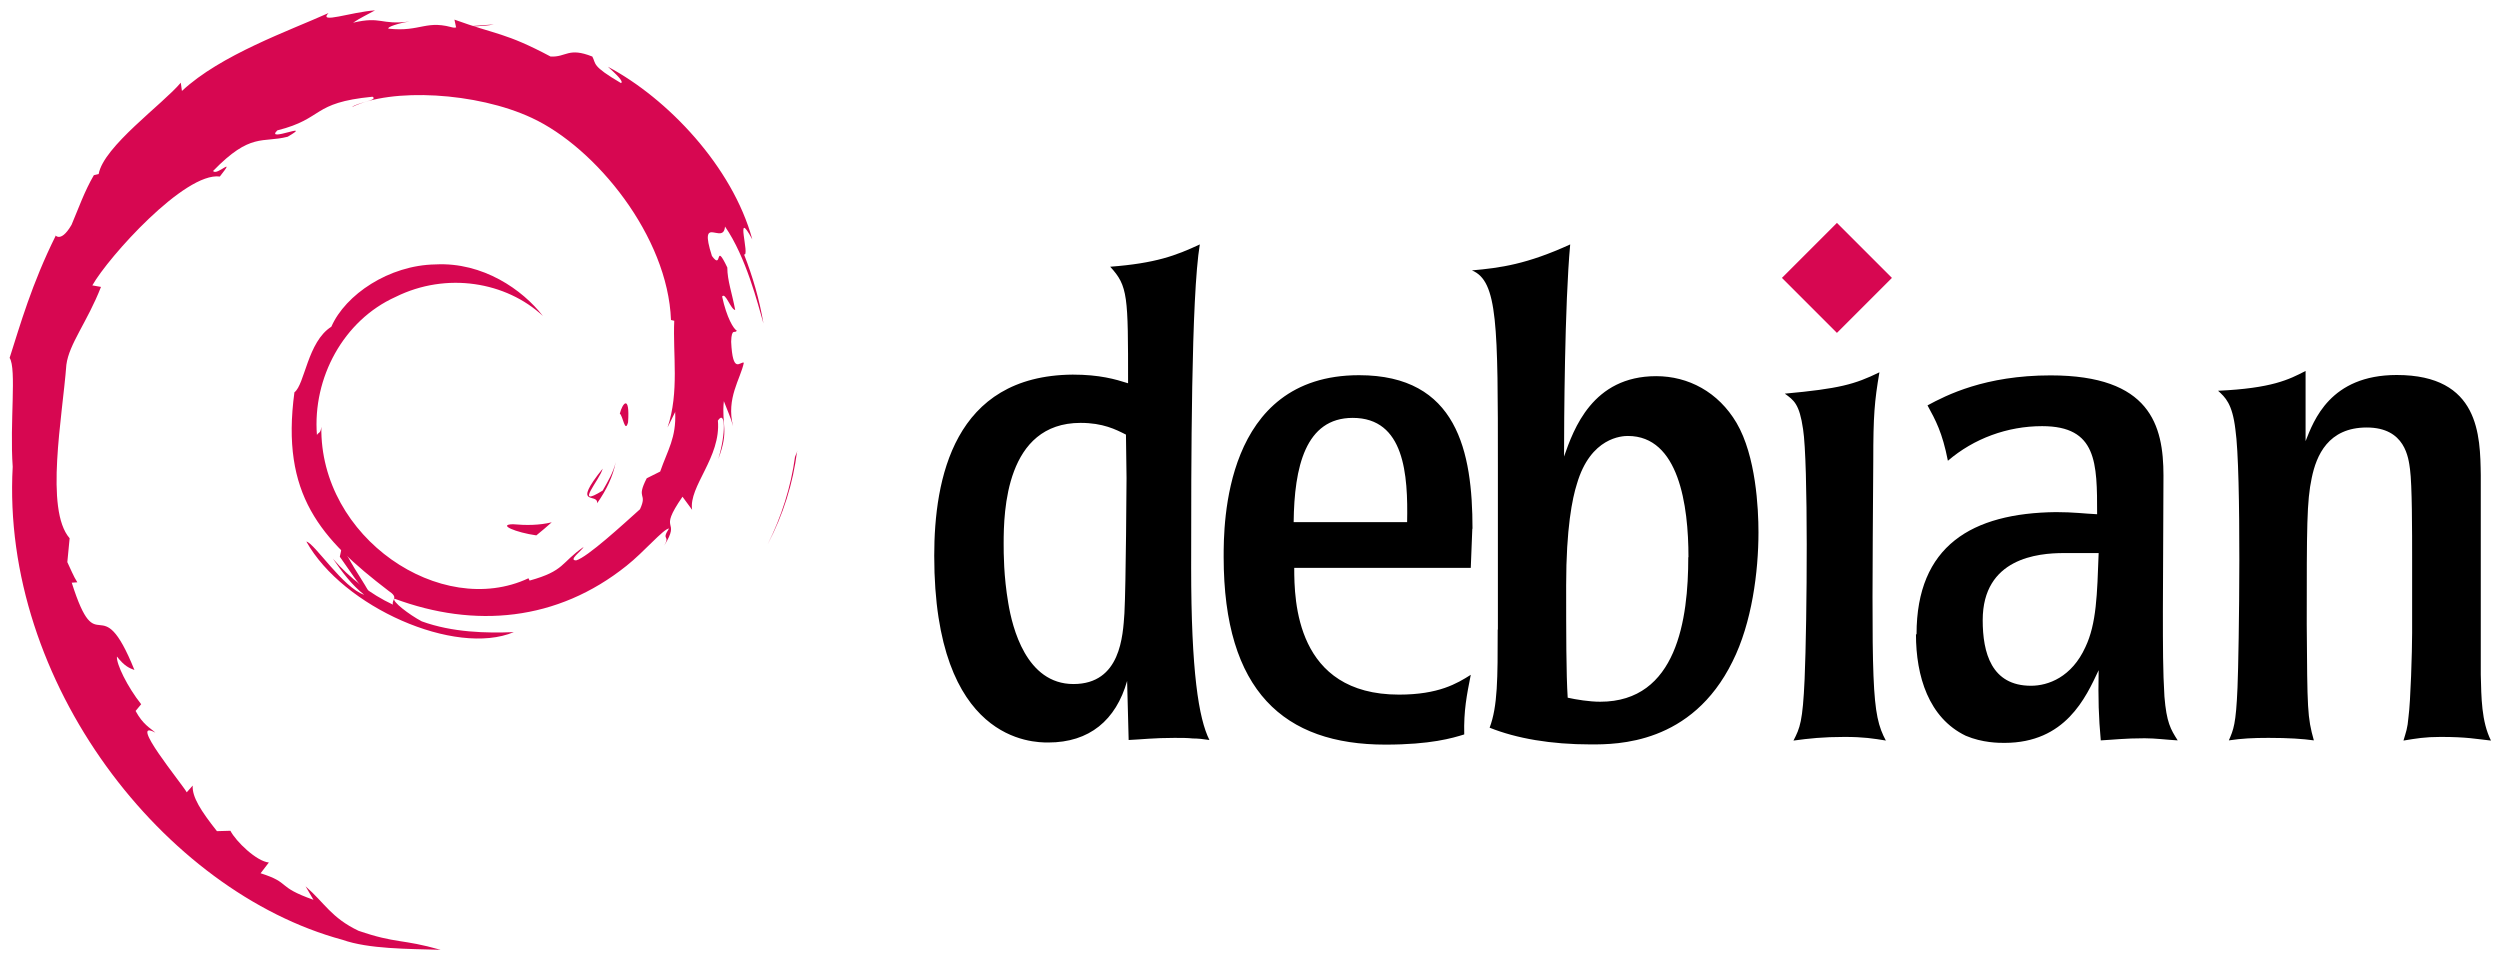 <?xml version="1.0" encoding="UTF-8"?>
<svg id="Layer_2" data-name="Layer 2" xmlns="http://www.w3.org/2000/svg" xmlns:xlink="http://www.w3.org/1999/xlink" viewBox="0 0 130 50">
  <defs>
    <style>
      .cls-1 {
        clip-path: url(#clippath);
      }

      .cls-2 {
        fill: none;
      }

      .cls-3 {
        fill: #d70751;
      }
    </style>
    <clipPath id="clippath">
      <rect class="cls-2" width="130" height="50"/>
    </clipPath>
  </defs>
  <g id="Layer_1-2" data-name="Layer 1">
    <g class="cls-1">
      <g>
        <g>
          <path class="cls-3" d="m26.67,27.26c-.82.02.16.43,1.22.58.29-.23.56-.47.8-.68-.66.16-1.34.16-2.02.1m4.38-1.09c.48-.68.83-1.4.97-2.15-.12.54-.41,1.01-.68,1.49-1.53.95-.14-.56,0-1.14-1.65,2.06-.23,1.22-.29,1.8m1.61-4.21c.1-1.47-.29-1.01-.43-.45.16.1.27,1.05.43.45M23.59,1.91c.43.08.95.14.87.23.47-.1.58-.19-.87-.23m.87.25l-.31.06.29-.02.02-.04m10.65,19.28c.06,1.32-.39,1.96-.78,3.08l-.7.35c-.58,1.13.06.72-.35,1.61-.89.8-2.74,2.5-3.32,2.66-.43,0,.29-.5.39-.7-1.2.83-.97,1.24-2.81,1.75l-.06-.12c-4.54,2.13-10.86-2.1-10.77-7.88-.04.37-.14.27-.23.43-.23-2.97,1.38-5.96,4.09-7.18,2.66-1.32,5.76-.78,7.66.99-1.05-1.36-3.12-2.81-5.59-2.68-2.41.04-4.68,1.57-5.41,3.24-1.24.78-1.38,3.01-1.92,3.41-.72,5.32,1.36,7.62,4.89,10.32.56.37.16.43.23.72-1.16-.54-2.25-1.38-3.12-2.39.47.68.97,1.36,1.63,1.88-1.11-.37-2.58-2.68-3.01-2.77,1.9,3.41,7.74,5.99,10.79,4.71-1.42.06-3.2.02-4.79-.56-.66-.35-1.57-1.05-1.42-1.18,4.17,1.55,8.46,1.18,12.07-1.71.91-.72,1.92-1.92,2.21-1.94-.43.66.08.31-.25.89.91-1.47-.39-.6.95-2.54l.5.68c-.19-1.22,1.51-2.72,1.34-4.64.39-.58.43.64.02,2,.58-1.51.16-1.75.29-3.01.16.43.37.87.48,1.3-.37-1.45.39-2.46.56-3.3-.19-.08-.58.64-.66-1.09.02-.76.21-.39.29-.58-.16-.08-.52-.66-.76-1.77.17-.25.45.68.68.7-.16-.87-.41-1.53-.41-2.21-.68-1.42-.23.19-.8-.6-.72-2.25.6-.52.68-1.53,1.09,1.57,1.71,4.03,2,5.04-.21-1.24-.56-2.44-1.01-3.59.33.14-.52-2.54.43-.78-1.03-3.78-4.4-7.33-7.51-8.98.39.35.85.78.68.85-1.55-.91-1.28-.99-1.49-1.38-1.26-.5-1.34.04-2.17,0-2.37-1.26-2.83-1.13-5-1.92l.1.47c-1.57-.52-1.82.19-3.53,0-.1-.08.54-.29,1.09-.37-1.51.19-1.45-.29-2.93.06.37-.25.76-.43,1.14-.64-1.24.08-2.97.72-2.42.14-2.02.91-5.61,2.17-7.62,4.05l-.06-.43c-.93,1.11-4.02,3.32-4.27,4.75l-.25.06c-.48.82-.8,1.73-1.16,2.58-.62,1.07-.91.41-.83.58-1.24,2.5-1.84,4.62-2.39,6.34.37.56,0,3.39.16,5.66-.62,11.21,7.86,22.09,17.15,24.6,1.36.48,3.38.47,5.1.52-2.04-.58-2.29-.31-4.27-.99-1.42-.68-1.75-1.44-2.75-2.31l.41.7c-1.98-.7-1.14-.87-2.75-1.38l.43-.56c-.64-.06-1.71-1.09-2-1.65l-.7.02c-.83-1.05-1.3-1.78-1.26-2.37l-.31.35c-.25-.45-3.1-3.9-1.63-3.1-.27-.25-.64-.41-1.03-1.13l.29-.35c-.72-.91-1.3-2.1-1.26-2.48.39.5.64.6.91.7-1.8-4.46-1.9-.25-3.26-4.54l.29-.02c-.21-.33-.35-.7-.52-1.05l.12-1.24c-1.3-1.49-.37-6.34-.17-9.02.14-1.09,1.09-2.23,1.8-4.05l-.45-.08c.83-1.47,4.81-5.9,6.63-5.66.89-1.13-.17,0-.35-.29,1.96-2.02,2.56-1.44,3.88-1.78,1.42-.83-1.22.33-.54-.33,2.46-.62,1.75-1.44,4.95-1.75.33.19-.78.29-1.07.54,2.04-1.01,6.48-.78,9.35.56,3.34,1.55,7.08,6.17,7.24,10.51l.17.04c-.08,1.73.27,3.72-.35,5.55l.41-.83"/>
          <path class="cls-3" d="m17.79,28.39l-.12.56c.54.74.97,1.51,1.65,2.08-.5-.95-.87-1.34-1.53-2.64m1.26-.06c-.29-.31-.45-.7-.64-1.07.17.66.54,1.22.89,1.8l-.25-.74m22.41-4.87l-.12.31c-.21,1.55-.7,3.1-1.42,4.54.8-1.51,1.32-3.16,1.53-4.85M23.74,1.52c.54-.19,1.36-.12,1.94-.25-.76.06-1.51.1-2.27.19l.33.06M4.4,11.8c.14,1.18-.89,1.63.23.85.58-1.32-.25-.35-.23-.85m-1.3,5.45c.25-.78.31-1.26.41-1.71-.72.89-.33,1.09-.41,1.71"/>
        </g>
        <path d="m48.58,28.9c0,9.71,5.16,9.71,5.93,9.71,2.14,0,3.52-1.16,4.1-3.2l.08,3.07c.66-.03,1.32-.11,2.38-.11.37,0,.69,0,.95.03.26,0,.56.03.87.08-.56-1.11-.95-3.57-.95-8.97s0-14.1.45-16.8c-1.24.58-2.3.98-4.66,1.16.93,1.01.93,1.51.93,6.06-.66-.21-1.48-.45-2.88-.45-6.19.05-7.2,5.42-7.2,9.42m10-4.05s-.03,5.58-.11,7.04c-.08,1.16-.19,3.68-2.65,3.68s-3.18-2.94-3.39-4.21c-.24-1.4-.24-2.59-.24-3.1,0-1.67.11-6.27,4-6.27,1.16,0,1.83.34,2.36.61l.03,2.25Zm17.99,2.65c0-4.02-.79-7.99-5.9-7.99-7.04,0-7.04,7.78-7.04,9.45,0,6.99,3.15,9.76,8.41,9.76,2.36,0,3.49-.34,4.1-.53-.03-1.24.13-2.04.34-3.1-.71.45-1.67,1.03-3.73,1.03-5.37,0-5.45-4.9-5.45-6.59h9.18l.08-2.04m-9.29-.34c.03-2.86.61-5.42,3.07-5.42,2.7,0,2.88,2.96,2.83,5.42h-5.9Zm10.61,5.58c0,2.54,0,4-.42,5.11,1.4.56,3.18.87,5.27.87,1.35,0,5.24,0,7.36-4.31,1.01-2.01,1.35-4.68,1.35-6.72,0-1.24-.13-3.97-1.14-5.69-.95-1.61-2.51-2.43-4.18-2.43-3.31,0-4.29,2.75-4.79,4.18,0-1.75.03-7.89.32-11.03-2.25,1.03-3.63,1.22-5.11,1.35,1.35.56,1.35,2.83,1.35,10.24v8.44m9.9-3.76c0,3.2-.58,7.51-4.58,7.51-.56,0-1.24-.11-1.69-.21-.08-1.24-.08-3.39-.08-5.85,0-2.96.32-4.52.56-5.27.71-2.43,2.36-2.49,2.65-2.49,2.65,0,3.15,3.6,3.15,6.3h0Zm10.29,9.53c-.69-.11-1.16-.19-2.17-.19-1.11,0-1.85.08-2.65.19.34-.66.48-.98.58-3.2.13-3.07.19-11.27-.08-12.99-.19-1.32-.48-1.51-.95-1.85,2.83-.26,3.63-.48,4.92-1.11-.26,1.51-.32,2.28-.32,4.58-.08,11.88-.11,13.15.66,14.58m1.56-5.53c0,2.17.66,4.34,2.59,5.27.87.37,1.72.37,2.01.37,3.18,0,4.23-2.36,4.9-3.78-.03,1.51,0,2.43.11,3.65.61-.03,1.24-.11,2.28-.11.58,0,1.14.08,1.72.11-.37-.58-.58-.93-.69-2.28-.08-1.3-.08-2.62-.08-4.45l.03-7.04c0-2.62-.69-5.21-5.87-5.21-3.41,0-5.42,1.03-6.4,1.56.42.77.77,1.4,1.06,2.88,1.35-1.16,3.1-1.8,4.9-1.8,2.86,0,2.86,1.91,2.86,4.58-.66-.03-1.22-.11-2.14-.11-4.37.05-7.25,1.75-7.25,6.35m9.47-4.23c-.08,2.17-.11,3.68-.69,4.9-.71,1.56-1.93,2.01-2.83,2.01-2.06,0-2.51-1.72-2.51-3.41,0-3.23,2.88-3.49,4.21-3.49h1.83Zm19.87,6.35c.03,1.16.03,2.41.53,3.41-.77-.08-1.22-.19-2.62-.19-.82,0-1.27.08-1.93.19.13-.45.21-.61.26-1.22.11-.79.19-3.44.19-4.37v-3.73c0-1.61,0-3.97-.11-4.79-.08-.58-.24-2.17-2.25-2.17s-2.62,1.46-2.86,2.62c-.26,1.22-.26,2.51-.26,7.62.03,4.42.03,4.82.37,6.03-.58-.08-1.3-.13-2.36-.13-.82,0-1.38.03-2.06.13.24-.56.37-.82.45-2.75.08-1.91.21-11.22-.11-13.42-.16-1.35-.53-1.67-.9-2.01,2.8-.13,3.68-.58,4.55-1.03v3.65c.42-1.06,1.27-3.44,4.74-3.44,4.31,0,4.34,3.15,4.37,5.21v10.37"/>
        <path class="cls-3" d="m98.38,14.45l-2.86,2.86-2.86-2.86,2.86-2.86,2.86,2.86"/>
      </g>
    </g>
  </g>
</svg>